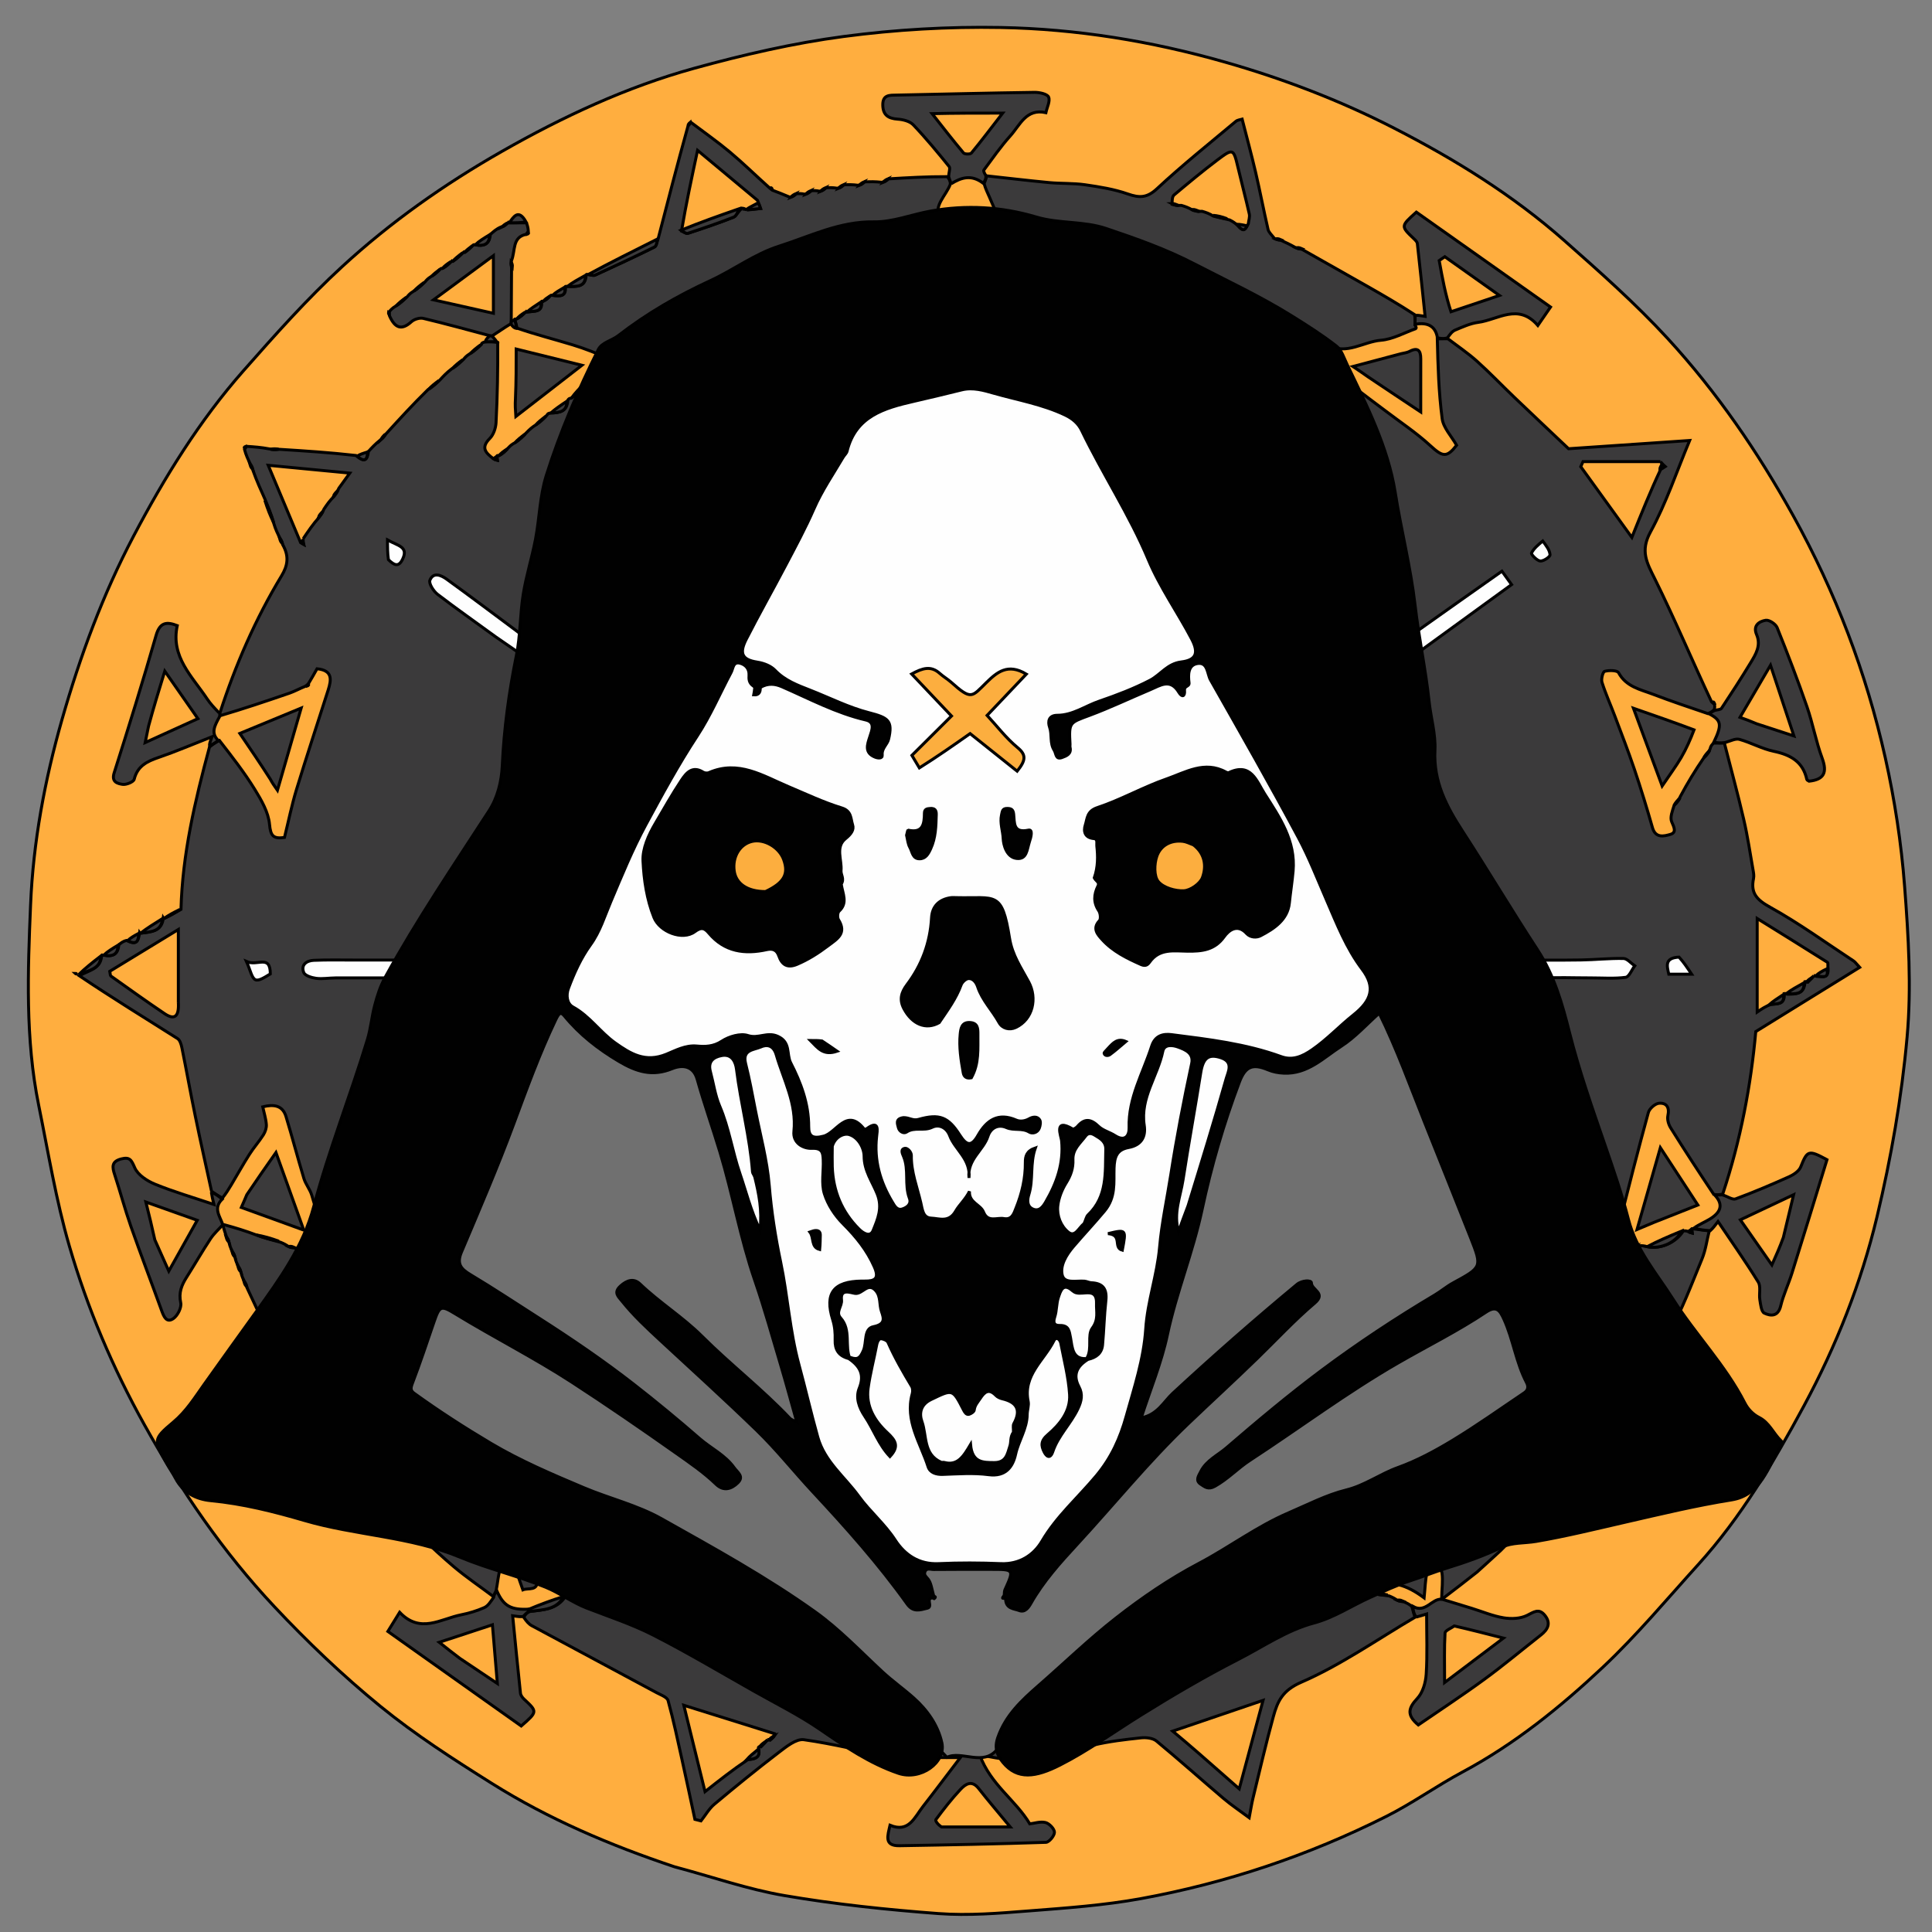 <svg id="vector" xmlns="http://www.w3.org/2000/svg" width="200" height="200" viewBox="0 0 650 650"><rect x="0" y="0" width="650" height="650" fill="#808080" stroke="none"/><g id="g_0"><path fill="#FFAE3F" d="M226.93,628.06C205.2,620.79 184.54,611.99 165.46,600C152.59,591.92 139.71,583.64 127.96,574.06C115.33,563.75 103.42,552.39 92.26,540.49C75.03,522.12 60.88,501.41 48.58,479.35C37.91,460.2 29.42,440.14 23.33,419.22C18.83,403.73 16.23,387.67 13.01,371.82C8.48,349.51 9.35,326.85 10.29,304.39C11.17,283.3 15.05,262.43 20.88,242.01C26.98,220.68 34.61,199.98 44.95,180.34C55.37,160.56 67.07,141.56 81.89,124.75C92.52,112.69 103.26,100.6 115.07,89.74C131.39,74.73 149.5,61.96 168.85,50.94C189.42,39.23 210.77,29.27 233.54,22.98C250.05,18.43 266.88,14.53 283.83,12.28C301.3,9.96 319.11,8.93 336.73,9.25C362.2,9.73 387.3,13.82 411.92,20.83C431.69,26.46 450.78,33.76 469.02,43.11C489.5,53.6 509.06,65.7 526.36,80.99C538.28,91.52 550.26,102.13 561.01,113.81C577.59,131.85 591.39,152 603.31,173.5C617.56,199.21 627.89,226.37 634.28,254.93C637.45,269.12 639.67,283.65 640.78,298.15C642.07,315.01 643.13,332.14 641.62,348.91C639.8,369.23 636.24,389.55 631.49,409.41C626.19,431.54 617.78,452.83 606.94,472.95C596.76,491.84 585.88,510.34 571.37,526.36C560.81,538.01 550.7,550.16 539.28,560.9C524.95,574.37 509.62,586.76 492.09,596.15C483.34,600.83 475.21,606.68 466.35,611.13C440.19,624.28 412.59,633.53 383.8,638.78C371.38,641.04 358.69,641.93 346.08,642.91C336.01,643.7 325.81,644.55 315.78,643.8C298.44,642.51 281.07,640.68 263.94,637.75C251.55,635.64 239.52,631.4 226.93,628.06z" stroke="#000000"/></g><g id="g_1"><path fill="#3B3A3B" d="M39.96,317.89C40.65,317.29 41.34,316.69 42.59,316.4C46.29,318.3 46.6,316.08 46.94,313.91C46.94,313.91 46.98,313.98 47.34,313.96C50.99,313.52 54.43,313.31 54.94,308.91C54.94,308.91 54.98,308.98 55.33,308.96C57.42,307.95 59.15,306.95 60.89,305.95C61.37,287.47 65.54,269.61 70.48,251.33C71.78,250.29 72.62,249.72 73.83,249.14C78.07,254.58 82.19,259.87 85.69,265.54C87.93,269.17 90.31,273.28 90.68,277.35C91.04,281.28 91.97,282.28 95.71,281.76C97.05,276.35 98.14,270.91 99.75,265.63C103.17,254.42 106.86,243.29 110.42,232.12C111.51,228.69 111.96,225.52 106.66,225C105.73,226.66 104.78,228.34 103.69,230.14C103.35,230.44 103.18,230.63 102.66,230.91C100.67,231.73 99.09,232.61 97.4,233.2C89.63,235.88 81.83,238.49 74.03,240.8C74.01,240.27 74,240.05 74,239.84C79.22,223.71 85.94,208.26 94.72,193.74C96.76,190.36 97.38,187.19 95.1,183.24C94.84,182.12 94.51,181.56 94.17,181C93.44,179.58 92.72,178.16 92.12,176.13C91.21,173.01 90.19,170.51 89.17,168C87.78,164.92 86.39,161.85 85.09,158.22C84.84,157.12 84.51,156.56 84.17,156C83.46,154.56 82.76,153.11 82.26,151.2C82.65,150.56 82.82,150.37 82.98,150.17C85.39,150.33 87.79,150.49 90.68,151.04C92.11,151.35 93.05,151.26 94,151.17C102.42,151.7 110.84,152.23 119.78,153.25C122.96,155.97 123.64,154.29 123.96,151.89C125.08,150.66 126.2,149.44 127.89,148.08C128.95,147.27 129.42,146.61 129.89,145.95C134.36,141.05 138.82,136.15 143.97,131.1C145.75,129.93 146.85,128.91 147.96,127.89C149.08,126.66 150.2,125.44 151.98,124.08C153.75,122.93 154.85,121.91 155.96,120.89C156.43,120.31 156.9,119.74 158.01,119.06C159.75,117.93 160.85,116.91 161.96,115.89C162,115.55 162.16,115.3 163.09,115.05C164.86,114.97 165.99,114.97 167.45,115.23C167.51,124.4 167.35,133.31 166.89,142.21C166.79,144.04 166.03,146.27 164.78,147.52C161.68,150.63 163.35,152.37 166.1,154.39C166.58,154.69 166.96,154.77 167.34,154.86C167.29,154.4 167.23,153.94 167.23,153.37C167.27,153.25 167.51,153.18 167.87,153.32C169.14,152.6 170.05,151.74 171.06,150.63C171.74,149.9 172.31,149.43 173.27,148.95C174.75,147.93 175.85,146.91 177.08,145.61C178.1,144.54 178.99,143.75 180.27,142.95C181.75,141.93 182.85,140.91 184.03,139.66C184.3,139.16 184.55,139 185.28,138.96C188.42,138.87 190.83,138.36 191.03,134.66C191.3,134.16 191.55,134 192.26,133.94C194.07,132.24 195.52,130.56 197.03,128.66C197.3,128.16 197.55,128 198.29,127.96C201.08,127.88 202.95,127.27 202.31,124.09C202.15,123.93 202.25,123.49 202.63,123.6C204.03,123.42 205.05,123.13 206.08,122.84C205.78,122.23 205.47,121.62 204.99,120.68C200.77,118.9 196.77,117.26 192.65,116.02C186.48,114.15 180.22,112.55 173.96,110.4C173.68,109.13 173.44,108.3 173.19,107.47C173.19,107.47 173.28,107.24 173.76,107.35C175.14,106.61 176.04,105.76 176.94,104.91C176.94,104.91 176.98,104.98 177.34,104.96C179.84,104.62 182.62,105.11 182.2,101.47C182.2,101.47 182.29,101.24 182.76,101.35C183.89,100.79 184.55,100.13 185.21,99.46C185.21,99.46 185.29,99.24 185.79,99.36C188.57,99.75 190.58,99.66 190.2,96.47C190.2,96.47 190.29,96.24 190.79,96.37C194.15,96.45 197.1,96.56 197.2,92.47C197.2,92.47 197.28,92.24 197.79,92.37C198.94,92.52 199.7,92.79 200.22,92.55C206.91,89.47 213.6,86.38 220.2,83.1C220.91,82.75 221.05,81.22 221.45,80.23C224.65,67.86 227.84,55.48 231.45,42.48C232.07,41.63 232.28,41.41 232.48,41.19C236.88,44.52 241.4,47.68 245.62,51.21C250.04,54.91 254.16,58.97 258.84,63.16C259.44,63.65 259.63,63.82 259.83,63.98C261.64,64.66 263.44,65.35 265.72,66.33C266.8,66.13 267.4,65.65 268,65.17C268.75,65.12 269.51,65.08 270.73,65.33C271.8,65.13 272.4,64.65 273,64.17C273.75,64.12 274.51,64.08 275.73,64.33C276.8,64.13 277.4,63.65 278,63.17C279.07,63.12 280.14,63.08 281.7,63.33C282.8,63.13 283.4,62.65 284,62.17C285.39,62.12 286.78,62.08 288.69,62.33C289.8,62.13 290.4,61.65 291,61.17C292.72,61.12 294.44,61.08 296.67,61.33C297.8,61.13 298.4,60.65 299,60.17C305.39,59.79 311.78,59.41 318.75,59.43C319.55,60.49 319.78,61.16 319.73,61.98C318.22,65.95 314.09,69.06 316.02,73.45C322.53,73.45 328.51,73.45 335.94,73.45C334.83,70.86 333.91,68.63 332.94,66.43C332.29,64.95 331.57,63.5 331.09,61.8C331.53,60.76 331.76,59.96 332,59.17C339,59.93 345.99,60.77 353,61.43C357,61.81 361.07,61.59 365.04,62.16C369.88,62.86 374.82,63.64 379.41,65.25C383.35,66.63 385.89,66.63 389.26,63.49C397.75,55.58 406.84,48.32 415.75,40.86C416.39,40.31 417.45,40.26 417.91,40.11C419.48,46.26 421.07,52.09 422.44,57.97C423.93,64.35 425.15,70.79 426.62,77.17C426.85,78.17 427.81,78.99 428.8,80.26C429.79,80.71 430.42,80.8 431.05,80.89C432.49,81.54 433.94,82.2 435.77,83.24C436.79,83.71 437.42,83.8 438.05,83.89C445.43,88.06 452.81,92.21 460.18,96.4C465.34,99.34 470.48,102.31 475.91,105.84C476.14,107.31 476.09,108.21 476.14,109.43C476.31,109.89 476.43,110.03 476.46,110.18C476.48,110.31 476.42,110.54 476.34,110.57C472.44,111.95 468.6,114.15 464.61,114.47C458.7,114.95 453.17,119.45 446.81,116.21C445.87,115.73 443.91,116.97 442.62,117.75C442.43,117.87 442.99,120.16 443.75,120.8C447.65,124.12 451.71,127.26 455.76,130.4C459.1,133 462.52,135.5 465.9,138.06C471.02,141.96 476.44,145.54 481.16,149.88C485.4,153.78 486.74,154.05 490.06,149.81C488.28,146.68 485.6,143.92 485.2,140.86C484.03,131.97 483.78,122.96 483.56,114C485.01,113.98 486.06,113.97 487.11,113.96C490.39,116.45 493.83,118.76 496.89,121.5C501.21,125.37 505.22,129.59 509.42,133.61C515.61,139.53 521.85,145.4 527.73,150.97C541.26,150.05 554.93,149.12 568.46,148.2C564.08,158.7 560.55,169.33 555.27,179C551.78,185.39 554.06,189.33 556.73,194.71C563.4,208.17 569.22,222.04 575.83,236.11C576.44,236.65 576.63,236.82 576.83,236.98C576.9,237.42 576.96,237.86 576.77,238.71C576,239.46 575.48,239.79 574.56,240.07C568.19,237.9 562.18,235.89 556.26,233.62C551.93,231.97 547.14,231.1 544.55,226.33C544.1,225.5 541.34,225.45 539.88,225.86C539.25,226.04 538.63,228.46 538.97,229.56C540.17,233.37 541.84,237.04 543.25,240.79C545.5,246.76 547.81,252.7 549.85,258.74C552.05,265.25 554.07,271.83 555.95,278.44C557,282.14 559.9,281.31 561.96,280.73C564.14,280.1 563.22,278.33 562.42,276.48C561.78,274.98 562.67,272.82 563.26,270.91C564.24,269.99 564.86,269.12 565.35,267.92C567.78,263.38 570.33,259.17 573.26,254.91C574.24,253.99 574.86,253.12 575.34,251.96C575.53,251.11 575.85,250.56 576.57,250C578.03,250 579.09,250.01 580.15,250.01C582.34,258.57 584.67,267.09 586.66,275.69C587.96,281.27 588.79,286.95 589.78,292.59C589.95,293.56 590.16,294.62 589.96,295.56C588.89,300.59 591.16,302.8 595.62,305.27C605.31,310.64 614.34,317.21 623.63,323.31C624.15,323.65 624.51,324.23 625.66,325.46C613.88,332.74 602.4,339.83 590.71,347.06C589.08,365.1 585.66,383.48 579.59,401.73C578.36,402.02 577.62,402.03 576.59,401.86C571.54,394.29 566.73,386.92 562.08,379.46C561.36,378.31 560.86,376.61 561.14,375.35C561.76,372.55 560.67,370.96 558.14,371.18C556.83,371.3 554.93,372.98 554.57,374.3C551.11,386.91 547.88,399.58 544.68,412.26C544.08,414.65 543.92,417.15 543.54,419.75C546.04,419.94 547.52,420.05 549.1,420.39C549.8,420.13 550.4,419.65 551.37,419.1C552.5,419.08 553.25,419.12 554.14,419.43C558.79,420.4 564.03,417.93 566.33,414.11C567.11,414.09 567.56,414.13 568.1,414.39C568.58,414.69 568.96,414.77 569.34,414.86C569.29,414.4 569.23,413.94 569.18,413.43C569.17,413.37 569.29,413.34 569.66,413.44C571.71,413.72 573.38,413.92 575.05,414.11C574.26,417.27 573.85,420.59 572.62,423.56C569.1,432.06 565.91,440.8 561.36,448.73C554.79,460.17 547.55,471.28 539.8,481.96C533.22,491.04 525.64,499.41 518.26,507.89C514.17,512.57 509.6,516.83 504.79,521.74C501.88,524.43 499.41,526.66 496.95,528.89C493.17,531.86 489.38,534.83 485.3,537.9C484.99,538 485.05,538.05 485.03,537.61C485.1,534.52 485.5,531.83 485.15,529.24C485,528.07 483.36,527.11 482.39,526.05C481.59,527.11 480.34,528.06 480.06,529.24C479.51,531.62 479.48,534.11 479.13,537.58C473.2,533.16 467.84,531.43 461.87,534.04C461.27,534.3 460.81,534.86 460.28,535.28C460.84,535.48 461.4,535.69 462.19,536.13C463.96,536.54 465.5,536.71 467.37,536.94C468.46,537.39 469.23,537.78 470.08,538.39C470.79,538.71 471.42,538.8 472.37,538.94C473.46,539.39 474.23,539.78 475.02,540.51C475.38,541.94 475.71,543.02 476.05,544.11C463.35,551.57 451.14,560.17 437.73,566C431.42,568.75 429.79,572.47 428.41,577.5C425.9,586.63 423.78,595.86 421.53,605.06C421.1,606.82 420.84,608.63 420.28,611.54C417.29,609.31 414.32,607.34 411.62,605.05C404.07,598.65 396.7,592.04 389.07,585.74C387.85,584.74 385.57,584.5 383.87,584.68C378.5,585.25 373.09,585.87 367.85,587.12C364.15,588 360.82,590.72 357.14,591.24C351.25,592.07 345.19,591.91 339.21,591.87C336.47,591.85 333.73,591.09 329.62,590.46C333.28,600.46 341.71,605.61 346.46,613.62C348.01,613.44 350.02,612.74 351.75,613.17C353.02,613.49 354.74,615.29 354.76,616.44C354.77,617.61 352.96,619.8 351.9,619.83C335.47,620.39 319.03,620.7 302.6,620.97C297.33,621.06 298.66,617.56 299.44,614.08C305.78,616.72 307.69,611.41 310.53,607.77C314.56,602.61 318.48,597.37 323.09,591.32C316.78,591.32 311.06,591.32 305.35,591.32C303.78,591.32 302.16,591.56 300.65,591.26C290.58,589.25 280.58,586.73 270.43,585.3C267.88,584.95 264.58,587.62 262.09,589.52C254.7,595.16 247.48,601.03 240.36,607C238.55,608.51 237.33,610.73 235.84,612.62C235.15,612.45 234.47,612.27 233.79,612.1C232.34,605.38 230.93,598.66 229.44,591.96C227.97,585.33 226.58,578.69 224.77,572.15C224.45,570.99 222.32,570.23 220.93,569.49C206.93,561.96 192.9,554.48 178.9,546.94C177.91,546.4 177.13,545.47 176.21,544.13C176.77,543.02 177.39,542.51 178.28,542.15C182.8,541.56 187.39,541.57 190.29,537.02C191.23,536.13 191.88,535.39 192.53,534.65C189.57,533.2 186.65,531.61 183.59,530.4C182.84,530.1 180.7,531.13 180.73,531.4C181.13,535.47 177.78,534.13 175.92,534.88C175.28,533.03 174.58,531.2 174.02,529.32C173.38,527.17 172.87,524.98 172.3,522.8C171.46,522.79 170.62,522.78 169.78,522.77C169.19,524.74 168.48,526.67 168.03,528.67C167.57,530.72 167.37,532.82 166.91,535.17C166.5,536 166.23,536.56 165.96,537.11C161.53,533.79 156.92,530.67 152.7,527.11C137.38,514.16 124.59,498.96 112.33,483.12C100.48,467.81 91.27,451.12 83.09,433.23C82.84,432.12 82.51,431.56 82.17,431C81.78,430.23 81.39,429.47 81.09,428.19C80.84,427.12 80.51,426.56 80.17,426C79.78,425.23 79.39,424.47 79.09,423.19C78.84,422.12 78.51,421.56 78.17,421C77.78,420.23 77.39,419.47 77.09,418.19C76.84,417.12 76.51,416.56 76.17,416C75.78,414.89 75.4,413.78 75.02,412.34C75.01,412 74.96,412.05 75.36,412.03C79.18,413.06 82.59,414.12 86.15,415.46C88.87,416.47 91.46,417.18 94.37,417.94C95.46,418.39 96.23,418.78 97.08,419.39C97.79,419.71 98.42,419.8 99.43,419.93C100.93,420.19 102.35,420.93 103.11,420.5C105.09,419.38 108.42,417.57 108.29,416.34C107.79,411.53 106.28,406.81 104.89,402.12C104.31,400.16 102.85,398.46 102.25,396.5C100.15,389.58 98.33,382.56 96.22,375.64C95.06,371.82 92.08,371.47 88.39,372.38C88.83,374.4 89.46,376.35 89.61,378.33C89.7,379.46 89.24,380.8 88.62,381.79C87.17,384.07 85.35,386.11 83.91,388.38C81.78,391.73 79.85,395.2 77.82,398.61C76.94,400.1 76.02,401.56 74.83,403.08C73.42,402.34 72.29,401.57 71.17,400.79C69.34,392.38 67.44,383.98 65.71,375.55C64.12,367.88 62.75,360.15 61.19,352.47C60.97,351.38 60.54,349.94 59.73,349.42C48.66,342.42 37.51,335.56 26.7,328.29C29.97,326.39 33.93,326 34.2,321.48C34.2,321.48 34.28,321.25 34.78,321.37C38.17,322.01 39.76,320.86 39.96,317.89M258.3,585.23C258.3,585.23 258.52,585.17 259.11,585.46C259.7,584.95 260.3,584.45 260.6,583.28C250.59,580.14 240.58,577.01 230.06,573.72C232.5,583.62 234.75,592.79 237.2,602.78C242.22,598.81 246.53,595.41 251.65,591.98C254.02,591.87 255.96,591.31 255.16,587.93C255.16,587.93 255.26,587.5 256.05,587.69C256.77,586.94 257.49,586.2 258.3,585.23M610.29,328.23C610.29,328.23 610.52,328.18 611.22,328.48C613.03,328.48 615.53,329.49 614.97,325.21C614.93,324.71 615.07,323.92 614.82,323.76C606.91,318.77 598.95,313.84 591.19,309.02C591.19,319.55 591.19,329.7 591.19,340.49C592.81,339.38 593.85,338.67 595.68,337.96C597.82,337.62 600.62,338.12 600.29,334.24C600.29,334.24 600.52,334.18 601.29,334.49C604.15,334.45 607.1,334.56 607.28,330.24C607.28,330.24 607.52,330.18 608.23,330.45C608.89,329.79 609.55,329.12 610.29,328.23M251.25,70.68C252.8,70.51 254.35,70.33 255.89,70.15C255.65,69.44 255.41,68.72 254.84,67.39C248.42,62.03 241.99,56.68 234.69,50.59C232.68,59.96 230.84,68.56 229.28,77.73C230,78.01 230.84,78.69 231.4,78.51C236.57,76.81 241.74,75.06 246.8,73.07C247.76,72.69 248.28,71.16 249.66,70.05C250.11,70.09 250.56,70.13 251.25,70.68M102,181.26C103.63,178.83 105.26,176.39 107.47,173.93C107.95,173.27 108.42,172.61 109,171.28C109.96,169.84 110.92,168.4 112.47,166.93C112.95,166.27 113.42,165.61 114,164.27C115.12,162.72 116.23,161.17 117.68,159.17C108.64,158.3 100.04,157.48 90.24,156.54C94.19,165.95 97.6,174.06 101.15,182.57C101.49,182.76 101.83,182.95 102.17,183.14C102.08,182.74 101.99,182.35 102,181.26M416.25,75.72C417.4,76.89 418.51,78.52 419.98,75.26C420.11,74.16 420.54,73 420.31,71.99C419.11,66.69 417.71,61.44 416.46,56.16C415,49.99 414.85,49.84 409.56,53.83C404.59,57.58 399.79,61.58 395.02,65.58C394.39,66.1 394.33,67.29 394.34,68.75C395.14,68.97 395.95,69.19 397.46,69.1C398.64,69.45 399.82,69.81 401.34,70.75C402.14,70.97 402.95,71.19 404.46,71.1C405.64,71.45 406.82,71.81 408.26,72.73C409.85,73.12 411.45,73.5 413.7,74C414.46,74.39 415.23,74.78 416.25,75.72M558.63,155.31C549.95,155.31 541.26,155.31 532.58,155.31C532.33,155.87 532.08,156.44 531.83,157.01C537.41,164.73 542.99,172.46 549.02,180.81C552.31,172.6 555.24,165.3 558.7,157.95C559.2,157.62 559.7,157.28 560.2,156.95C559.86,156.63 559.51,156.32 558.63,155.31M403.49,590.04C407.69,593.73 411.9,597.41 416.92,601.82C419.79,591.19 422.3,581.85 424.94,572.07C414.74,575.54 405.05,578.84 394.54,582.42C397.66,585.04 400.33,587.27 403.49,590.04M60,337.24C60,329.24 60,321.24 60,312.72C51.85,317.7 44.3,322.3 36.93,326.79C37.13,327.75 37.09,328.23 37.28,328.36C43.31,332.63 49.3,336.95 55.43,341.07C58.75,343.29 60.29,342 60,337.24M316.79,614.66C324.07,614.66 331.36,614.66 339.89,614.66C335.67,609.54 332.37,605.7 329.26,601.72C326.92,598.73 324.78,600.27 323.09,602.08C320.13,605.25 317.45,608.71 314.86,612.19C314.57,612.58 315.59,613.94 316.79,614.66z" stroke="#000000"/><path fill="#3B3A3B" d="M178,542C177.39,542.51 176.77,543.02 176.06,543.82C175.16,544 174.36,543.88 172.48,543.6C173.36,552.46 174.18,561.05 175.1,569.63C175.17,570.35 175.75,571.14 176.32,571.67C180.85,575.89 180.87,575.88 175.36,580.69C160.75,570.33 145.9,559.79 130.49,548.87C131.92,546.55 133.05,544.72 134.46,542.44C141.4,549.78 148.3,544.64 155.11,543.29C157.78,542.76 160.45,541.96 162.93,540.86C164.23,540.28 165.12,538.79 166.08,537.41C166.23,536.56 166.5,536 167.22,535.36C169.42,540.31 171.9,541.73 178,541.38C178,541.58 178,542 178,542M154.7,557.93C158.59,560.54 162.47,563.14 167.33,566.4C166.71,559.04 166.21,553.11 165.67,546.65C159.73,548.61 154.32,550.38 147.78,552.53C150.58,554.76 152.33,556.15 154.7,557.93z" stroke="#000000"/><path fill="#3B3A3B" d="M576.88,402.04C577.62,402.03 578.36,402.02 579.46,402C581.21,402.5 582.86,403.75 583.91,403.36C590.02,401.1 596.04,398.54 601.99,395.87C603.49,395.19 605.28,393.98 605.84,392.57C608.06,387.04 608.41,386.78 614.67,390.17C610.8,402.73 606.9,415.5 602.91,428.25C601.75,431.98 600.01,435.56 599.1,439.35C598.23,443 595.75,442.82 593.57,441.78C592.57,441.3 592.33,438.84 592.07,437.23C591.76,435.27 592.48,432.83 591.55,431.34C587.28,424.43 582.59,417.78 578.01,410.97C576.99,412.32 576.36,413.16 575.39,414.05C573.38,413.92 571.71,413.72 569.9,413.18C571.64,411.92 573.59,411.17 575.34,410.09C578.69,408.03 580.11,405.43 576.88,402.04M599.99,416.32C601.02,412.01 602.06,407.69 603.44,401.95C596.62,405.16 591.2,407.72 585.52,410.4C589.26,415.76 592.49,420.38 596.13,425.58C597.58,422.34 598.74,419.74 599.99,416.32z" stroke="#000000"/><path fill="#3B3A3B" d="M580.46,249.8C579.09,250.01 578.03,250 576.62,249.66C579.4,243.81 579.19,242.32 574.96,240.12C575.48,239.79 576,239.46 576.82,239.04C577.82,238.75 578.87,238.77 579.18,238.31C582.52,233.26 585.81,228.19 588.95,223.02C590.7,220.14 592.56,217.17 590.99,213.51C589.67,210.45 591.85,209.05 594.06,208.68C595.22,208.49 597.42,209.95 597.9,211.16C601.44,219.95 604.83,228.8 607.93,237.75C609.9,243.44 610.96,249.45 613.05,255.09C614.81,259.87 613.72,262.27 608.66,262.82C608.41,262.65 607.95,262.5 607.89,262.27C606.6,256.26 602.41,253.95 596.78,252.77C592.82,251.94 589.14,249.86 585.21,248.75C583.92,248.38 582.26,249.28 580.46,249.8M591.01,243.51C594.75,244.73 598.5,245.95 603.54,247.6C600.76,239.18 598.45,232.21 595.67,223.81C591.77,230.46 588.75,235.61 585.4,241.34C587.39,242.06 588.86,242.58 591.01,243.51z" stroke="#000000"/><path fill="#3B3A3B" d="M320,61.83C319.78,61.16 319.55,60.49 319.18,59.49C319.16,58.1 319.8,56.62 319.33,56.04C315.45,51.24 311.51,46.46 307.26,42C306.1,40.78 303.85,40.21 302.05,40.09C298.86,39.87 297.06,38.72 297,35.35C296.94,31.78 299.4,32.04 301.8,31.99C317.22,31.68 332.64,31.28 348.06,31.07C349.71,31.05 352.33,31.61 352.79,32.65C353.38,34.01 352.26,36.12 351.88,37.9C345.26,36.41 343.17,42.08 339.94,45.68C336.7,49.28 333.91,53.3 331.02,57.2C330.78,57.53 331.25,58.39 331.69,59.08C331.76,59.96 331.53,60.76 330.75,61.62C326.77,58.61 323.38,59.72 320,61.83M313.59,38.23C317.08,42.66 320.53,47.13 324.16,51.45C324.55,51.92 326.44,51.94 326.81,51.49C330.15,47.45 333.31,43.26 337.34,38.05C328.57,38.05 321.48,38.05 313.59,38.23z" stroke="#000000"/><path fill="#3B3A3B" d="M476.44,544.05C475.71,543.02 475.38,541.94 475.39,540.46C479.6,542.89 481.73,537.72 485.05,538.05C485.05,538.05 484.99,538 484.96,537.98C488.34,539 491.74,540.05 495.15,541.1C498.72,542.21 502.23,543.69 505.89,544.3C508.43,544.72 511.49,544.6 513.72,543.5C516.01,542.38 517.7,540.98 519.7,543.4C521.9,546.07 520.8,548.22 518.39,550.1C512.07,555.06 505.9,560.23 499.42,564.97C492.13,570.31 484.55,575.27 477.17,580.34C473.1,576.94 473.88,574.58 476.86,571.39C478.7,569.43 479.65,566.07 479.83,563.26C480.25,556.68 479.97,550.05 479.97,543.01C478.6,543.44 477.71,543.71 476.44,544.05M489.29,547.03C488.2,547.82 486.22,548.56 486.17,549.41C485.87,554.47 486.02,559.55 486.02,566.07C493.01,560.79 498.97,556.29 505.82,551.12C499.79,549.58 494.97,548.34 489.29,547.03z" stroke="#000000"/><path fill="#3B3A3B" d="M71.11,401.11C72.29,401.57 73.42,402.34 74.76,403.44C71.6,406.52 74.07,409.29 74.96,412.05C74.96,412.05 75.01,412 75.04,411.97C73.62,413.56 71.96,415.03 70.79,416.82C68.01,421.04 65.5,425.43 62.79,429.7C61.11,432.36 60.05,434.88 60.8,438.3C61.15,439.88 59.76,442.64 58.31,443.63C56.04,445.19 55.11,442.96 54.39,440.97C50.96,431.46 47.34,422.03 44,412.49C42.01,406.79 40.45,400.94 38.58,395.2C37.75,392.68 37.44,390.78 40.78,389.91C43.74,389.15 44.21,390.33 45.35,392.91C46.41,395.31 49.5,397.32 52.14,398.4C58.43,400.97 65,402.88 71.98,405.23C71.56,403.54 71.31,402.49 71.11,401.11M52.09,417.13C53.51,420.3 54.92,423.47 56.79,427.65C60.27,421.44 63.24,416.12 66.36,410.55C60.47,408.46 55.22,406.58 49.07,404.4C50.25,409.16 51.13,412.74 52.09,417.13z" stroke="#000000"/><path fill="#3B3A3B" d="M486.99,113.66C486.06,113.97 485.01,113.98 483.61,113.66C482.99,109.81 480.42,108.3 476.05,109.11C476.09,108.21 476.14,107.31 476.11,106.14C476.83,106 477.63,106.13 479.46,106.43C478.58,98.07 477.76,90.01 476.85,81.95C476.79,81.39 476.21,80.82 475.75,80.38C471.23,76.09 471.22,76.1 476.51,71.37C491.3,81.83 506.32,92.45 521.66,103.3C520.01,105.69 518.84,107.39 517.39,109.5C510.79,101.83 503.95,107.61 497.3,108.46C494.65,108.81 492.08,110 489.57,111.05C488.53,111.49 487.76,112.57 486.99,113.66M488.17,104.89C493.3,103.16 498.43,101.43 504.47,99.4C497.83,94.69 491.96,90.53 486.09,86.37C485.46,86.8 484.83,87.23 484.2,87.66C485.24,93.41 486.28,99.16 488.17,104.89z" stroke="#000000"/><path fill="#3B3A3B" d="M73.66,239.78C74,240.05 74.01,240.27 73.87,241.12C72.22,244.17 70.81,246.59 73.46,249.15C72.62,249.72 71.78,250.29 70.55,250.93C70.39,250.4 70.61,249.8 71.34,247.86C64.77,250.43 59.13,252.86 53.34,254.84C49.45,256.17 46.26,257.71 45.15,262.18C44.93,263.08 42.46,264.09 41.22,263.89C39.59,263.62 37.41,263.16 38.41,260.01C43.29,244.66 48.06,229.27 52.51,213.78C53.8,209.26 56.13,209.13 59.64,210.48C57.36,221 64.69,227.59 69.68,235.12C70.76,236.74 72.11,238.19 73.66,239.78M49.98,244.3C49.68,245.75 49.38,247.21 48.84,249.84C55.37,246.87 60.76,244.43 66.58,241.78C62.83,236.4 59.54,231.68 55.44,225.79C53.38,232.48 51.69,237.98 49.98,244.3z" stroke="#000000"/><path fill="#3B3A3B" d="M177.11,74.96C177.4,75.75 177.68,76.55 177.75,77.81C177.35,78.44 177.18,78.63 177.02,78.83C172.25,79.84 173.48,84.19 172.07,87.77C171.9,88.9 172.01,89.47 172.11,90.05C172.08,95.69 172.04,101.33 172,107.73C171.99,108.7 171.97,108.91 171.61,109.08C169.45,110.37 167.64,111.69 165.6,112.99C165.36,112.98 164.88,112.96 164.88,112.96C157.41,110.98 149.95,108.91 142.43,107.12C141.22,106.83 139.35,107.39 138.41,108.25C135.14,111.21 132.88,110.46 131,106.17C130.96,105.3 130.96,105.09 130.96,104.89C131.43,104.31 131.9,103.74 133.01,103.06C134.75,101.93 135.85,100.91 136.96,99.89C137.43,99.31 137.9,98.74 139.01,98.06C140.75,96.93 141.85,95.91 142.96,94.89C143.43,94.31 143.9,93.74 145,93.06C146.5,92.12 147.36,91.29 148.21,90.46C148.21,90.46 148.29,90.24 148.76,90.35C150.14,89.61 151.04,88.76 151.94,87.91C151.94,87.91 151.98,87.98 152.32,87.96C153.76,86.93 154.85,85.92 155.94,84.91C155.94,84.91 155.98,84.98 156.32,84.96C157.51,84.11 158.36,83.29 159.21,82.46C159.21,82.46 159.29,82.24 159.79,82.36C163.17,83.01 164.76,81.86 164.96,78.89C165.98,77.96 167,77.02 168.56,76.36C169.71,76.06 170.32,75.48 170.94,74.91C170.94,74.91 170.98,74.98 171.39,74.97C173.57,74.96 175.34,74.96 177.11,74.96M166,97.44C166,94.05 166,90.66 166,86.02C158.96,91.21 153,95.6 145.85,100.88C153.4,102.57 159.43,103.92 166,105.4C166,102.35 166,100.37 166,97.44z" stroke="#000000"/><path fill="#3B3A3B" d="M221.15,80.44C221.05,81.22 220.91,82.75 220.2,83.1C213.6,86.38 206.91,89.47 200.22,92.55C199.7,92.79 198.94,92.52 197.91,92.34C205.3,88.34 213.08,84.49 221.15,80.44z" stroke="#000000"/><path fill="#3B3A3B" d="M33.9,321.66C33.93,326 29.97,326.39 26.49,327.89C28.52,325.86 31.06,323.85 33.9,321.66z" stroke="#000000"/><path fill="#3B3A3B" d="M54.63,309.06C54.43,313.31 50.99,313.52 47.3,313.94C49.38,312.36 51.84,310.79 54.63,309.06z" stroke="#000000"/><path fill="#3B3A3B" d="M196.93,92.65C197.1,96.56 194.15,96.45 190.91,96.34C192.57,95.06 194.61,93.94 196.93,92.65z" stroke="#000000"/><path fill="#3B3A3B" d="M60.54,305.97C59.15,306.95 57.42,307.95 55.29,308.94C56.66,307.96 58.42,306.98 60.54,305.97z" stroke="#000000"/><path fill="#3B3A3B" d="M89.12,168.37C90.19,170.51 91.21,173.01 92.06,175.78C90.95,173.61 90.01,171.18 89.12,168.37z" stroke="#000000"/><path fill="#3B3A3B" d="M176.97,74.65C175.34,74.96 173.57,74.96 171.35,74.95C172.71,73.1 174.39,70.02 176.97,74.65z" stroke="#000000"/><path fill="#3B3A3B" d="M181.94,101.64C182.62,105.11 179.84,104.62 177.3,104.94C178.49,103.9 180.08,102.86 181.94,101.64z" stroke="#000000"/><path fill="#3B3A3B" d="M164.65,79.03C164.76,81.86 163.17,83.01 159.9,82.34C161.13,81.18 162.74,80.18 164.65,79.03z" stroke="#000000"/><path fill="#3B3A3B" d="M39.65,318.03C39.76,320.86 38.17,322.01 34.9,321.34C36.13,320.18 37.74,319.18 39.65,318.03z" stroke="#000000"/><path fill="#3B3A3B" d="M189.94,96.64C190.58,99.66 188.57,99.75 185.9,99.34C186.91,98.39 188.3,97.6 189.94,96.64z" stroke="#000000"/><path fill="#3B3A3B" d="M46.66,314.03C46.6,316.08 46.29,318.3 42.95,316.44C43.96,315.5 45.17,314.82 46.66,314.03z" stroke="#000000"/><path fill="#3B3A3B" d="M123.64,152.04C123.64,154.29 122.96,155.97 120.15,153.45C121.11,152.84 122.21,152.52 123.64,152.04z" stroke="#000000"/><path fill="#3B3A3B" d="M136.66,100.03C135.85,100.91 134.75,101.93 133.27,102.95C134.04,102.03 135.2,101.1 136.66,100.03z" stroke="#000000"/><path fill="#3B3A3B" d="M155.64,85.04C154.85,85.92 153.76,86.93 152.29,87.94C153.05,87.02 154.2,86.1 155.64,85.04z" stroke="#000000"/><path fill="#3B3A3B" d="M142.66,95.03C141.85,95.91 140.75,96.93 139.27,97.95C140.04,97.03 141.2,96.1 142.66,95.03z" stroke="#000000"/><path fill="#3B3A3B" d="M155.66,121.03C154.85,121.91 153.75,122.93 152.27,123.95C153.04,123.03 154.2,122.1 155.66,121.03z" stroke="#000000"/><path fill="#3B3A3B" d="M161.66,116.03C160.85,116.91 159.75,117.93 158.27,118.95C159.04,118.03 160.2,117.1 161.66,116.03z" stroke="#000000"/><path fill="#3B3A3B" d="M147.66,128.03C146.85,128.91 145.75,129.93 144.27,130.95C145.04,130.03 146.2,129.1 147.66,128.03z" stroke="#000000"/><path fill="#3B3A3B" d="M151.66,88.03C151.04,88.76 150.14,89.61 148.87,90.32C149.47,89.51 150.42,88.83 151.66,88.03z" stroke="#000000"/><path fill="#3B3A3B" d="M93.72,151.1C93.05,151.26 92.11,151.35 91.06,151.16C91.79,150.93 92.61,150.98 93.72,151.1z" stroke="#000000"/><path fill="#3B3A3B" d="M158.96,82.63C158.36,83.29 157.51,84.11 156.28,84.94C156.84,84.23 157.78,83.51 158.96,82.63z" stroke="#000000"/><path fill="#3B3A3B" d="M176.66,105.03C176.04,105.76 175.14,106.61 173.87,107.32C174.47,106.51 175.42,105.83 176.66,105.03z" stroke="#000000"/><path fill="#3B3A3B" d="M147.96,90.63C147.36,91.29 146.5,92.12 145.26,92.95C145.83,92.24 146.77,91.52 147.96,90.63z" stroke="#000000"/><path fill="#3B3A3B" d="M184.98,99.61C184.55,100.13 183.89,100.79 182.87,101.32C183.26,100.71 184.01,100.24 184.98,99.61z" stroke="#000000"/><path fill="#3B3A3B" d="M171.96,109.11C171.97,108.91 171.99,108.7 172.02,108.19C172.34,107.97 172.61,107.91 173.02,107.59C173.44,108.3 173.68,109.13 173.63,110.45C172.88,110.33 172.42,109.72 171.96,109.11z" stroke="#000000"/><path fill="#3B3A3B" d="M164.61,113.07C164.88,112.96 165.36,112.98 165.72,113.26C166.43,114.01 166.78,114.49 167.12,114.96C165.99,114.97 164.86,114.97 163.31,114.97C163.37,114.37 163.86,113.78 164.61,113.07z" stroke="#000000"/><path fill="#3B3A3B" d="M283.71,62.18C283.4,62.65 282.8,63.13 282.1,63.39C282.48,62.84 282.95,62.52 283.71,62.18z" stroke="#000000"/><path fill="#3B3A3B" d="M272.71,64.18C272.4,64.65 271.8,65.13 271.1,65.39C271.48,64.84 271.95,64.52 272.71,64.18z" stroke="#000000"/><path fill="#3B3A3B" d="M277.71,63.18C277.4,63.65 276.8,64.13 276.1,64.39C276.48,63.84 276.95,63.52 277.71,63.18z" stroke="#000000"/><path fill="#3B3A3B" d="M267.71,65.18C267.4,65.65 266.8,66.13 266.1,66.39C266.48,65.84 266.95,65.52 267.71,65.18z" stroke="#000000"/><path fill="#3B3A3B" d="M170.7,75C170.32,75.48 169.71,76.06 168.92,76.4C169.32,75.81 169.89,75.45 170.7,75z" stroke="#000000"/><path fill="#3B3A3B" d="M298.71,60.18C298.4,60.65 297.8,61.13 297.1,61.39C297.48,60.84 297.95,60.52 298.71,60.18z" stroke="#000000"/><path fill="#3B3A3B" d="M129.62,146.07C129.42,146.61 128.95,147.27 128.18,147.95C128.37,147.37 128.86,146.77 129.62,146.07z" stroke="#000000"/><path fill="#3B3A3B" d="M290.71,61.18C290.4,61.65 289.8,62.13 289.1,62.39C289.48,61.84 289.95,61.52 290.71,61.18z" stroke="#000000"/><path fill="#3B3A3B" d="M76.11,416.3C76.51,416.56 76.84,417.12 77.04,417.86C76.61,417.57 76.33,417.08 76.11,416.3z" stroke="#000000"/><path fill="#3B3A3B" d="M84.11,156.3C84.51,156.56 84.84,157.12 85.04,157.86C84.61,157.57 84.33,157.08 84.11,156.3z" stroke="#000000"/><path fill="#3B3A3B" d="M437.9,83.62C437.42,83.8 436.79,83.71 436.08,83.39C436.59,83.23 437.17,83.29 437.9,83.62z" stroke="#000000"/><path fill="#3B3A3B" d="M430.9,80.62C430.42,80.8 429.79,80.71 429.08,80.39C429.59,80.23 430.17,80.29 430.9,80.62z" stroke="#000000"/><path fill="#3B3A3B" d="M94.11,181.3C94.51,181.56 94.84,182.12 95.04,182.86C94.61,182.57 94.33,182.08 94.11,181.3z" stroke="#000000"/><path fill="#3B3A3B" d="M172.37,89.92C172.01,89.47 171.9,88.9 171.95,88.14C172.28,88.56 172.45,89.17 172.37,89.92z" stroke="#000000"/><path fill="#3B3A3B" d="M82.11,431.3C82.51,431.56 82.84,432.12 83.04,432.86C82.61,432.57 82.33,432.08 82.11,431.3z" stroke="#000000"/><path fill="#3B3A3B" d="M80.11,426.3C80.51,426.56 80.84,427.12 81.04,427.86C80.61,427.57 80.33,427.08 80.11,426.3z" stroke="#000000"/><path fill="#3B3A3B" d="M78.11,421.3C78.51,421.56 78.84,422.12 79.04,422.86C78.61,422.57 78.33,422.08 78.11,421.3z" stroke="#000000"/><path fill="#3B3A3B" d="M576.84,236.74C576.63,236.82 576.44,236.65 576.15,236.31C576.4,236.04 576.67,236.15 576.84,236.74z" stroke="#000000"/><path fill="#3B3A3B" d="M130.73,104.99C130.96,105.09 130.96,105.3 130.96,105.81C130.81,105.77 130.65,105.43 130.73,104.99z" stroke="#000000"/><path fill="#3B3A3B" d="M177.26,78.84C177.18,78.63 177.35,78.44 177.69,78.15C177.96,78.4 177.85,78.67 177.26,78.84z" stroke="#000000"/><path fill="#3B3A3B" d="M82.74,150.16C82.82,150.37 82.65,150.56 82.31,150.85C82.04,150.6 82.15,150.33 82.74,150.16z" stroke="#000000"/><path fill="#3B3A3B" d="M231.52,42.17C231.46,42.01 231.73,41.54 232.24,41.13C232.28,41.41 232.07,41.63 231.52,42.17z" stroke="#000000"/><path fill="#3B3A3B" d="M259.84,63.74C259.63,63.82 259.44,63.65 259.15,63.31C259.4,63.04 259.67,63.15 259.84,63.74z" stroke="#000000"/><path fill="#3B3A3B" d="M25.74,327.65C25.48,327.7 25.38,327.59 25.28,327.49C25.49,327.49 25.7,327.5 25.74,327.65z" stroke="#000000"/><path fill="#3B3A3B" d="M229.14,77.45C235.43,74.88 241.85,72.59 248.64,70.24C248.28,71.16 247.76,72.69 246.8,73.07C241.74,75.06 236.57,76.81 231.4,78.51C230.84,78.69 230,78.01 229.14,77.45z" stroke="#000000"/><path fill="#3B3A3B" d="M554.14,419.43C557.76,417.54 561.53,415.92 565.64,414.23C564.03,417.93 558.79,420.4 554.14,419.43z" stroke="#000000"/><path fill="#3B3A3B" d="M178,541.38C181.75,539.8 185.49,538.43 189.62,537.12C187.39,541.57 182.8,541.56 178.28,542.15C178,542 178,541.58 178,541.38z" stroke="#000000"/><path fill="#3B3A3B" d="M600.91,334.33C602.57,333.06 604.61,331.94 606.93,330.65C607.1,334.56 604.15,334.45 600.91,334.33z" stroke="#000000"/><path fill="#3B3A3B" d="M86.15,415.46C88.55,415.87 91.09,416.58 93.84,417.59C91.46,417.18 88.87,416.47 86.15,415.46z" stroke="#000000"/><path fill="#3B3A3B" d="M251.13,70.43C252.27,69.64 253.53,69.12 254.98,68.3C255.41,68.72 255.65,69.44 255.89,70.15C254.35,70.33 252.8,70.51 251.13,70.43z" stroke="#000000"/><path fill="#3B3A3B" d="M185.28,138.96C186.7,137.7 188.52,136.44 190.65,135.03C190.83,138.36 188.42,138.87 185.28,138.96z" stroke="#000000"/><path fill="#3B3A3B" d="M192.26,133.94C193.37,132.36 194.86,130.77 196.65,129.03C195.52,130.56 194.07,132.24 192.26,133.94z" stroke="#000000"/><path fill="#3B3A3B" d="M595.28,337.96C596.48,336.91 598.08,335.86 599.94,334.64C600.62,338.12 597.82,337.62 595.28,337.96z" stroke="#000000"/><path fill="#3B3A3B" d="M610.87,328.33C611.76,327.45 613,326.73 614.57,325.98C615.53,329.49 613.03,328.48 610.87,328.33z" stroke="#000000"/><path fill="#3B3A3B" d="M462.19,536.13C463.53,536.03 465.11,536.17 466.87,536.6C465.5,536.71 463.96,536.54 462.19,536.13z" stroke="#000000"/><path fill="#3B3A3B" d="M198.29,127.96C199.23,126.85 200.58,125.75 202.19,124.45C202.95,127.27 201.08,127.88 198.29,127.96z" stroke="#000000"/><path fill="#3B3A3B" d="M251.24,591.99C252.2,590.89 253.56,589.77 255.19,588.45C255.96,591.31 254.02,591.87 251.24,591.99z" stroke="#000000"/><path fill="#3B3A3B" d="M202.63,123.6C203.11,122.86 203.97,122.22 205,121.29C205.47,121.62 205.78,122.23 206.08,122.84C205.05,123.13 204.03,123.42 202.63,123.6z" stroke="#000000"/><path fill="#3B3A3B" d="M408.13,72.45C409.55,72.54 411.11,72.92 412.85,73.59C411.45,73.5 409.85,73.12 408.13,72.45z" stroke="#000000"/><path fill="#3B3A3B" d="M416.13,75.44C417.07,75.43 418.14,75.7 419.55,75.96C418.51,78.52 417.4,76.89 416.13,75.44z" stroke="#000000"/><path fill="#3B3A3B" d="M180.27,142.95C181.04,142.03 182.2,141.1 183.66,140.03C182.85,140.91 181.75,141.93 180.27,142.95z" stroke="#000000"/><path fill="#3B3A3B" d="M173.27,148.95C174.04,148.03 175.2,147.1 176.66,146.03C175.85,146.91 174.75,147.93 173.27,148.95z" stroke="#000000"/><path fill="#3B3A3B" d="M167.87,153.32C168.47,152.5 169.43,151.82 170.68,151.01C170.05,151.74 169.14,152.6 167.87,153.32z" stroke="#000000"/><path fill="#3B3A3B" d="M258.82,585.31C259.13,584.78 259.73,584.39 260.61,583.98C260.3,584.45 259.7,584.95 258.82,585.31z" stroke="#000000"/><path fill="#3B3A3B" d="M255.65,587.59C256.07,586.93 256.88,586.37 257.96,585.63C257.49,586.2 256.77,586.94 255.65,587.59z" stroke="#000000"/><path fill="#3B3A3B" d="M607.87,330.31C608.27,329.71 609.01,329.24 609.99,328.61C609.55,329.12 608.89,329.79 607.87,330.31z" stroke="#000000"/><path fill="#3B3A3B" d="M549.1,420.39C549.48,419.84 549.95,419.52 550.71,419.18C550.4,419.65 549.8,420.13 549.1,420.39z" stroke="#000000"/><path fill="#3B3A3B" d="M558.44,157.98C558.42,157.51 558.67,157.02 559.05,156.27C559.51,156.32 559.86,156.63 560.2,156.95C559.7,157.28 559.2,157.62 558.44,157.98z" stroke="#000000"/><path fill="#3B3A3B" d="M112.18,166.95C112.37,166.37 112.86,165.77 113.62,165.07C113.42,165.61 112.95,166.27 112.18,166.95z" stroke="#000000"/><path fill="#3B3A3B" d="M107.18,173.95C107.37,173.37 107.86,172.77 108.62,172.07C108.42,172.61 107.95,173.27 107.18,173.95z" stroke="#000000"/><path fill="#3B3A3B" d="M573.26,254.91C573.58,254.17 574.27,253.39 575.22,252.43C574.86,253.12 574.24,253.99 573.26,254.91z" stroke="#000000"/><path fill="#3B3A3B" d="M563.26,270.91C563.58,270.18 564.27,269.39 565.22,268.43C564.86,269.12 564.24,269.99 563.26,270.91z" stroke="#000000"/><path fill="#3B3A3B" d="M166.1,154.39C166.29,154.06 166.56,153.92 167,153.62C167.23,153.94 167.29,154.4 167.34,154.86C166.96,154.77 166.58,154.69 166.1,154.39z" stroke="#000000"/><path fill="#3B3A3B" d="M394.17,68.46C394.78,68.42 395.55,68.67 396.54,69.17C395.95,69.19 395.14,68.97 394.17,68.46z" stroke="#000000"/><path fill="#3B3A3B" d="M401.17,70.46C401.78,70.42 402.55,70.67 403.54,71.17C402.95,71.19 402.14,70.97 401.17,70.46z" stroke="#000000"/><path fill="#3B3A3B" d="M470.08,538.39C470.59,538.23 471.17,538.29 471.9,538.62C471.42,538.8 470.79,538.71 470.08,538.39z" stroke="#000000"/><path fill="#3B3A3B" d="M101.07,182.37C101,182.17 101.44,182.03 101.67,181.99C101.99,182.35 102.08,182.74 102.17,183.14C101.83,182.95 101.49,182.76 101.07,182.37z" stroke="#000000"/><path fill="#3B3A3B" d="M568.1,414.39C568.29,414.06 568.56,413.92 569,413.62C569.23,413.94 569.29,414.4 569.34,414.86C568.96,414.77 568.58,414.69 568.1,414.39z" stroke="#000000"/><path fill="#3B3A3B" d="M97.08,419.39C97.59,419.23 98.17,419.29 98.9,419.62C98.42,419.8 97.79,419.71 97.08,419.39z" stroke="#000000"/><path fill="#3B3A3B" d="M103.69,230.14C103.97,230.39 103.86,230.67 103.26,230.84C103.18,230.63 103.35,230.44 103.69,230.14z" stroke="#000000"/><path fill="#3B3A3B" d="M569.94,245.56C568.69,248.84 567.32,251.94 565.62,254.85C563.9,257.79 561.84,260.53 559.21,264.43C556,255.73 553.03,247.71 549.55,238.28C557.05,240.89 563.37,243.09 569.94,245.56z" stroke="#000000"/><path fill="#3B3A3B" d="M90.96,262.17C87.61,256.94 84.31,252.08 80.69,246.75C87.4,243.98 93.81,241.33 101.33,238.22C98.5,248.03 96.06,256.47 93.34,265.88C92.18,264.22 91.59,263.38 90.96,262.17z" stroke="#000000"/><path fill="#3B3A3B" d="M460.27,126.79C458.81,125.74 457.61,124.94 455.18,123.3C461.37,121.66 466.38,120.33 471.38,119C472.31,118.76 473.32,118.69 474.15,118.26C477.07,116.71 478.01,117.94 478,120.79C477.98,126.51 477.99,132.24 477.99,138.6C472.39,134.88 466.46,130.96 460.27,126.79z" stroke="#000000"/><path fill="#3B3A3B" d="M83.04,401.95C86.19,397.25 89.24,392.89 92.84,387.75C95.98,396.5 98.94,404.75 102.2,413.85C94.96,411.22 88.35,408.82 81.19,406.23C81.84,404.76 82.39,403.53 83.04,401.95z" stroke="#000000"/><path fill="#3B3A3B" d="M556.42,411.27C554.64,412.04 553.21,412.63 550.76,413.65C553.48,404.09 555.89,395.65 558.61,386.12C563.03,392.89 566.95,398.88 571.22,405.41C566.29,407.35 561.53,409.22 556.42,411.27z" stroke="#000000"/><path fill="#3B3A3B" d="M173.42,134.12C173.67,128.41 173.67,123.06 173.67,117.43C181.49,119.36 188.04,120.98 195.78,122.89C188.29,128.7 181.28,134.13 173.55,140.12C173.39,137.85 173.28,136.16 173.42,134.12z" stroke="#000000"/></g><g id="g_2"><path fill="#707070" d="M131.33,459.26C138.35,442.31 145.15,425.68 151.99,409.06C159.65,390.46 167.34,371.87 175.05,353.3C177.51,347.38 180.08,341.5 182.99,334.69C186,336.85 188.54,338.74 191.15,340.53C198.63,345.66 206.29,350.54 213.57,355.94C217.12,358.58 220.38,357.16 223.78,356.56C227.15,355.98 230.47,355.11 234.27,354.27C237.24,364.34 240.15,374.06 242.98,383.82C248.47,402.8 253.91,421.79 259.39,440.78C263.59,455.33 267.49,469.99 272.22,484.36C273.8,489.16 277.11,493.6 280.4,497.56C288,506.73 295.97,515.6 304.04,524.36C305.39,525.83 307.98,526.83 310.03,526.88C320.03,527.14 330.03,527.14 340.02,526.88C342.07,526.83 344.57,525.77 346.01,524.33C355.87,514.44 365.53,504.35 375.16,494.24C376.1,493.25 376.62,491.74 377.02,490.38C385.02,463.22 392.99,436.05 400.93,408.87C405.68,392.59 410.39,376.29 415.11,360C416.11,356.57 417.21,353.41 421.89,355.82C422.71,356.24 424.03,355.71 424.83,356.15C434.95,361.77 441.51,355.75 448.22,349.37C453.73,344.14 459.63,339.34 465.71,334.05C469.85,343.15 473.92,351.9 477.84,360.73C483.79,374.15 489.59,387.64 495.55,401.05C505.39,423.23 515.25,445.4 525.24,467.5C526.54,470.37 525.72,471.62 523.24,472.96C499.99,485.52 476.77,498.13 453.57,510.79C433.86,521.54 414.07,532.17 394.57,543.3C388.51,546.75 383.06,551.39 377.68,555.92C367.18,564.75 357.06,574.04 346.5,582.79C343.61,585.19 339.7,586.35 335.6,588.41C330.96,594.49 323.53,588.84 318.58,591.23C316.6,589.19 315.3,587.76 313.91,586.45C309.85,582.65 305.85,578.77 301.63,575.14C285.26,561.04 266.08,551.27 247.66,540.33C231.07,530.48 214.34,520.86 197.66,511.14C180.27,501.02 162.86,490.92 145.48,480.78C139.37,477.21 133.31,473.56 126.87,469.73C128.36,466.17 129.74,462.88 131.33,459.26z" stroke="#000000"/></g><g id="g_3"><path fill="#FEFEFE" d="M166.8,214.28C160.07,209.35 153.52,204.8 147.2,199.94C145.84,198.89 144.19,196.29 144.64,195.2C145.8,192.35 148.45,193.54 150.24,194.83C158.11,200.52 165.86,206.37 173.65,212.16C175.44,213.49 177.13,215.02 179.07,216.09C182.32,217.9 182.97,220.36 181.36,224.25C176.52,220.96 171.79,217.75 166.8,214.28z" stroke="#000000"/><path fill="#FEFEFE" d="M474.74,213.77C485.1,206.41 495.18,199.31 505.31,192.17C506.19,193.4 507.12,194.68 508.56,196.68C496.81,205.22 485.21,213.65 473.53,222.14C470.82,218.61 471.92,216.21 474.74,213.77z" stroke="#000000"/><path fill="#FEFEFE" d="M120,323C127.46,323 134.41,323 141.68,323C141.68,325.05 141.68,326.75 141.68,329C132.01,329 122.41,328.99 112.82,329.01C110.67,329.02 108.48,329.42 106.37,329.15C104.87,328.95 102.61,328.26 102.19,327.19C101.14,324.57 103.19,323.19 105.55,323.09C110.19,322.88 114.85,323.01 120,323z" stroke="#000000"/><path fill="#FEFEFE" d="M534.99,329C529.18,329 523.84,328.76 518.55,329.08C514.21,329.34 511.23,328.22 510.14,323C517.49,323 524.7,323.08 531.92,322.97C536.68,322.9 541.45,322.37 546.2,322.47C547.48,322.5 548.73,324.08 549.99,324.95C548.97,326.3 548.1,328.65 546.93,328.81C543.17,329.31 539.31,329 534.99,329z" stroke="#000000"/><path fill="#FEFEFE" d="M564.89,322.01C566.41,323.67 567.51,325.32 569.14,327.76C565.71,327.76 563.75,327.76 561.45,327.76C560.86,325.05 559.91,322.27 564.89,322.01z" stroke="#000000"/><path fill="#FEFEFE" d="M90.95,327.66C89.22,328.68 87.09,330.17 85.93,329.62C84.66,329.02 84.3,326.53 82.92,323.49C86.6,325.18 90.9,320.94 90.95,327.66z" stroke="#000000"/><path fill="#FEFEFE" d="M130.68,188.3C130.37,186.11 130.37,184.14 130.37,181.66C133.88,183.64 137.48,183.91 135.46,188.11C134.1,190.93 132.64,190.19 130.68,188.3z" stroke="#000000"/><path fill="#FEFEFE" d="M519.04,182.02C520.19,183.56 521.39,185.07 521.49,186.65C521.54,187.34 519.26,188.87 518.18,188.75C517.06,188.63 515.06,186.48 515.25,186.09C516,184.54 517.46,183.34 519.04,182.02z" stroke="#000000"/></g><g id="g_4"><path fill="#010101" d="M337.78,537.13C337.99,536.23 337.83,535.48 338.08,534.92C341.21,527.99 341.22,528 333.43,528C326.98,528 320.53,527.97 314.09,528.04C313.08,528.05 311.64,527.35 311.14,528.94C310.82,529.97 311.63,530.48 312.24,531.26C313.24,532.55 313.46,534.45 314.02,536.49C314.16,537.05 314.28,537.21 314.2,537.61C310.99,537.37 314.07,540.53 312.02,541.05C309.36,541.72 307.19,542.47 305.17,539.63C295.59,526.21 284.64,513.94 273.42,501.89C267.08,495.08 261.27,487.73 254.6,481.26C243.91,470.89 232.86,460.88 221.93,450.76C217.58,446.73 213.11,442.57 209.34,437.85C208.02,436.21 206.31,434.89 208.76,432.66C210.93,430.69 213.24,429.98 215.31,431.96C221.9,438.28 229.71,443.1 236.19,449.57C245.73,459.09 256.45,467.35 265.73,477.16C266.13,477.59 266.79,477.78 268.1,478.5C266.16,471.6 264.5,465.45 262.68,459.34C259.84,449.79 257.17,440.17 253.93,430.75C249.07,416.63 246.53,401.91 242.22,387.63C239.75,379.44 236.89,371.37 234.57,363.14C233.27,358.54 229.59,358.14 226.13,359.55C219.49,362.25 214.2,360.62 208.22,357.08C201.19,352.91 195.06,348.1 189.91,341.85C188.66,340.34 188.11,340.71 186.93,343.17C181.49,354.57 177.19,366.42 172.8,378.25C167.41,392.75 161.28,406.98 155.26,421.24C153.62,425.13 154.93,426.84 158.27,428.84C166.08,433.5 173.67,438.56 181.33,443.45C192.27,450.45 202.97,457.73 213.19,465.69C220.75,471.58 228.15,477.69 235.37,483.98C239.19,487.3 243.94,489.51 246.99,493.78C248.13,495.38 250.42,496.73 248.23,498.88C246.07,501 243.44,501.81 240.92,499.37C236.78,495.37 232.05,492.15 227.37,488.85C215.83,480.7 204.2,472.7 192.35,465C179.65,456.76 166.14,449.94 153.24,442.06C148.29,439.04 147.9,439.27 145.95,444.95C143.6,451.81 141.31,458.69 138.73,465.45C138.15,466.99 138.05,467.82 139.35,468.76C147.66,474.76 156.26,480.31 165.07,485.54C175.07,491.49 185.8,496.04 196.46,500.54C205.08,504.17 214.37,506.36 222.59,510.98C240.13,520.83 257.81,530.55 274.19,542.24C282.4,548.1 289.46,555.58 296.9,562.47C300.28,565.6 304.05,568.25 307.45,571.29C311.95,575.31 315.56,580.36 316.88,586.36C318.33,593 309.7,599.14 302.27,596.61C292.6,593.32 284.24,587.58 275.84,581.82C268.8,576.99 261.07,573.16 253.61,568.94C242.36,562.59 231.25,555.96 219.74,550.09C212.59,546.44 204.86,543.92 197.35,541C192.52,539.12 188.39,535.98 183.56,534C174.15,530.16 164.21,527.83 154.88,523.94C138.03,516.91 119.67,516.62 102.34,511.53C92.18,508.55 81.66,505.9 70.9,504.88C65.99,504.42 61.57,502.19 59.06,497.39C58.15,495.66 57.03,494.06 56.07,492.36C51.71,484.67 51.39,484.24 58.28,478.49C62.69,474.8 65.51,470.22 68.69,465.74C74.49,457.58 80.34,449.45 86.19,441.32C94.08,430.33 101.99,419.37 105.54,405.99C110.6,386.93 117.89,368.59 123.61,349.74C124.74,346.03 125.06,342.08 126.05,338.31C126.93,334.96 127.92,331.8 129.72,328.54C140.32,309.32 152.59,291.2 164.5,272.82C167.39,268.36 168.74,262.99 168.99,257.54C169.56,245.11 171.24,232.8 173.71,220.65C175.11,213.77 174.94,206.82 176.03,199.98C177.03,193.73 178.97,187.69 180.16,181.46C181.53,174.33 181.57,167.06 183.79,159.98C188.41,145.31 194.46,131.28 201.3,117.58C202.49,115.21 205.87,114.58 208.02,112.91C217.59,105.48 227.97,99.5 238.97,94.43C246.8,90.82 253.95,85.41 262.06,82.84C272.46,79.53 282.44,74.45 294,74.64C300.33,74.75 306.68,72.17 313.06,71.02C325.06,68.86 336.95,69.53 348.63,73.01C356.34,75.31 364.53,74.3 372.22,76.9C382.33,80.31 392.28,83.82 401.84,88.78C412.88,94.49 424.16,99.75 434.72,106.34C439.82,109.52 444.92,112.76 449.65,116.45C451.39,117.81 452.18,120.48 453.22,122.64C459.9,136.5 466.99,150.49 469.39,165.61C471.4,178.33 474.61,190.83 476.09,203.64C477.33,214.43 479.64,225.1 480.79,235.9C481.38,241.44 483.05,247.01 482.77,252.43C482.24,262.97 486.64,271.29 492.05,279.63C500.62,292.85 508.68,306.41 517.31,319.59C522.95,328.2 525.61,337.74 528.08,347.54C531.32,360.37 535.72,372.86 540.03,385.37C542.86,393.61 545.72,401.87 547.88,410.3C550.53,420.61 557.32,428.37 562.81,436.99C570.43,448.99 580.51,459.27 587.03,472.03C588.1,474.13 589.8,475.86 591.85,476.9C595.31,478.66 596.62,482.27 599.21,484.73C599.82,485.31 599.63,485.77 599.24,486.4C594.76,493.49 592.53,503.03 582.57,504.62C570.59,506.53 558.83,509.37 547.03,512.07C536.98,514.37 526.98,516.85 516.81,518.59C512.95,519.25 508.63,518.9 505.27,520.54C499.24,523.48 492.94,525.65 486.64,527.61C482.49,528.91 478.48,530.53 474.38,531.86C469.77,533.35 465.48,535.44 461.1,537.39C454.75,540.22 448.92,544.21 442.11,546.03C432.84,548.5 424.99,554.01 416.61,558.29C405.36,564.05 394.42,570.47 383.69,577.16C374.68,582.77 366.07,589.04 356.59,593.85C348.44,597.98 342.3,598.87 337.45,592.98C335.36,590.43 334.48,588.05 335.73,584.48C338.36,577.01 343.75,572.02 349.41,567.08C358.1,559.5 366.41,551.45 375.47,544.36C384.22,537.52 393.45,531.2 403.32,526C413.56,520.61 422.87,513.54 433.56,508.97C439.96,506.23 446.26,502.93 452.95,501.28C459.26,499.72 464.32,495.89 470.28,493.75C476.74,491.43 482.94,488.08 488.84,484.5C497.03,479.53 504.85,473.95 512.81,468.6C514.07,467.75 514.34,466.58 513.58,465.14C510.05,458.42 509.12,450.76 505.99,443.87C504.68,440.99 503.53,439.08 499.99,441.44C490.55,447.75 480.34,452.81 470.51,458.47C453.15,468.46 437.18,480.45 420.47,491.35C416.44,493.98 413.09,497.61 408.74,500.03C406.44,501.31 405.33,500.21 404.01,499.37C402.04,498.13 403.27,496.49 404,495.04C405.88,491.33 409.71,489.61 412.65,487.08C423.07,478.11 433.62,469.25 444.63,461.03C456.87,451.89 469.63,443.46 482.78,435.64C484.87,434.39 486.75,432.78 488.88,431.62C498.59,426.33 498.67,426.34 494.8,416.52C489.68,403.55 484.46,390.63 479.31,377.69C474.43,365.44 469.97,353.02 464.02,340.88C459.79,344.64 455.95,348.96 451.27,351.98C445.3,355.83 439.96,361.45 431.88,361.05C430.03,360.96 428.34,360.65 426.65,359.95C421.36,357.73 418.96,358.81 416.95,364.14C411.69,378.09 407.51,392.48 404.43,406.94C401.38,421.3 395.79,434.81 392.75,449.12C390.77,458.47 387.03,467.44 383.94,477.03C389.47,475.95 391.5,471.59 394.58,468.74C408.18,456.16 422.09,443.96 436.34,432.13C438.04,430.71 441.22,430.61 441.22,431.62C441.2,433.98 446.33,435.03 442.3,438.43C435.43,444.25 429.28,450.92 422.8,457.2C415.23,464.55 407.45,471.68 399.82,478.96C386.41,491.75 374.81,506.15 362.28,519.71C356.71,525.74 351,532.09 346.84,539.44C346.07,540.8 344.85,542.6 342.93,541.86C341.22,541.19 338.44,541.32 338.33,538.03C337.87,537.68 337.74,537.53 337.78,537.13z" stroke="#000000"/><path fill="#010101" d="M314.26,537.86C314,537.83 314.01,537.36 314.03,537.12C314.45,537.1 315.14,537.18 314.26,537.86z" stroke="#000000"/><path fill="#010101" d="M337.71,536.98C337.96,536.89 337.98,537.36 337.99,537.6C337.43,537.86 336.93,537.83 337.71,536.98z" stroke="#000000"/></g><g id="g_5"><path fill="#FEFEFE" d="M255.87,231.24C258.44,229.77 260.77,230.05 263.08,231.05C272.36,235.1 281.33,239.91 291.33,242.24C294.46,242.97 293.37,245.65 292.65,247.84C291.78,250.5 290.73,253.29 294.46,254.75C295.38,255.11 296.92,255.28 296.81,254.05C296.59,251.73 298.52,250.55 298.96,248.68C300.4,242.5 298.89,241.46 292.42,239.8C285.6,238.06 279.18,234.79 272.57,232.2C268.32,230.53 264.11,229.01 260.76,225.52C259.39,224.1 257.18,223.14 254.7,222.75C249.62,221.95 248.67,219.81 251.03,215.15C255.29,206.77 259.94,198.58 264.31,190.25C267.62,183.95 271.01,177.66 273.86,171.15C276.55,165.01 280.3,159.54 283.67,153.83C284.08,153.14 284.81,152.54 284.99,151.8C287.89,139.98 297.55,137.29 307.54,135C312.91,133.77 318.26,132.48 323.6,131.16C327.3,130.24 331.08,131.36 334.28,132.28C342.35,134.59 350.72,135.99 358.42,139.67C360.96,140.89 362.81,142.55 363.91,144.84C370.99,159.53 380.01,173.18 386.34,188.31C390.24,197.61 396.21,206.04 400.93,215.02C403.38,219.69 402.42,222.09 397.44,222.7C392.72,223.27 390.48,227.01 386.93,228.86C381.49,231.69 375.68,233.9 369.87,235.89C365.17,237.49 360.97,240.64 355.74,240.65C352.77,240.65 352.47,242.79 353.13,244.69C354,247.21 353.13,249.98 354.66,252.4C355.38,253.55 355.1,255.68 357.31,254.86C358.76,254.33 360.54,253.68 360.01,251.42C359.93,251.1 360.01,250.75 360,250.42C359.61,242.97 359.7,243.22 366.6,240.66C373.52,238.08 380.22,234.88 387.04,232.01C390.36,230.62 393.73,228.11 396.64,232.97C397.66,234.67 398.71,234.36 398.52,232.29C398.38,230.62 400.2,231.1 400.04,229.73C399.71,227.06 399.66,223.71 402.93,223.23C406.39,222.73 406.11,226.74 407.26,228.77C417.26,246.4 427.31,264.01 436.86,281.88C440.47,288.65 443.28,295.9 446.35,302.96C449.77,310.85 452.96,319.08 458.29,326.12C462.84,332.14 461.45,336.6 455.41,341.41C450.67,345.17 446.53,349.66 441.48,353.15C438.14,355.47 434.85,356.88 431.02,355.48C419.11,351.15 406.63,349.69 394.19,348.1C391.42,347.74 388.64,348.3 387.47,351.95C384.58,361 379.56,369.4 379.87,379.41C379.96,382.07 378.5,384.23 375.12,382.05C373.35,380.9 371.07,380.37 369.61,378.96C367.04,376.47 364.92,376.14 362.51,378.96C362.13,379.41 361.19,380.01 360.91,379.85C354.34,375.95 357.02,382.27 357.16,383.76C357.91,391.38 355.51,398.04 351.8,404.41C350.9,405.96 349.64,407.73 347.46,406.75C345.35,405.79 345.65,403.5 346.15,401.88C347.71,396.81 346.46,391.51 348.34,386.21C345.41,387.22 344.94,388.92 344.96,391.13C345.02,396.45 343.79,401.57 341.82,406.45C341.16,408.11 340.51,410.49 337.76,409.98C335.4,409.54 332.36,411.42 330.89,407.77C329.87,405.21 325.93,404.66 326.17,400.82C324.87,403.49 322.73,405.34 321.55,407.42C319.26,411.44 316.04,409.94 313.27,409.82C310.53,409.7 310.34,407.03 309.79,404.64C308.57,399.37 306.52,394.3 306.61,388.76C306.63,387.49 305.25,386.21 304.48,386.34C302.88,386.6 303.55,388.06 303.99,389.08C305.89,393.58 304.24,398.55 305.95,403.1C306.7,405.05 305.23,406.2 303.64,406.73C301.79,407.35 300.96,405.65 300.25,404.48C296.13,397.69 294.03,390.41 294.93,382.35C295.14,380.48 295.93,376.61 291.65,379.7C291.41,379.87 290.83,380 290.74,379.88C284.91,372.46 281.48,381.09 277.12,382.24C273.29,383.25 272.07,382.2 272.08,379.08C272.1,371.29 269.45,364.26 266.02,357.57C264.54,354.67 266.12,350.62 261.62,348.64C258.07,347.07 255.13,349.55 251.64,348.4C249.13,347.57 245.25,348.71 242.85,350.29C240,352.16 237.23,352.18 234.36,351.92C230.57,351.59 227.25,353.45 224.19,354.69C217.12,357.58 212.17,354.58 206.95,350.86C201.87,347.24 198.37,341.85 192.75,338.78C190.71,337.67 190.4,334.81 191.25,332.53C193.17,327.38 195.44,322.35 198.67,317.88C201.85,313.49 203.42,308.26 205.46,303.45C209.17,294.68 212.76,285.85 217.28,277.49C222.75,267.36 228.24,257.25 234.59,247.59C239,240.86 242.19,233.34 245.99,226.21C246.68,224.93 246.62,222.49 248.99,223.13C250.79,223.61 252.12,224.97 252,227.15C251.92,228.5 251.94,229.82 253.55,230.88C254.38,231.52 254.95,231.7 255.87,231.24z" stroke="#000000"/><path fill="#FEFEFE" d="M366.02,457.36C368.9,456.71 370.7,455.23 370.95,452.43C371.4,447.52 371.5,442.57 372.05,437.66C372.48,433.79 371.19,431.73 367.18,431.57C366.38,431.54 365.6,431.08 364.81,431.03C362.11,430.83 358.08,431.95 357.37,428.98C356.6,425.75 358.74,422.22 361.06,419.49C364.51,415.44 368.16,411.57 371.57,407.48C375.46,402.82 374.66,397.9 374.81,393.06C374.94,389.16 375.77,386.8 379.73,386.07C383.93,385.29 385.58,382.55 384.96,378.57C383.56,369.38 389.49,362.07 391.22,353.68C391.73,351.22 394.59,351.61 396.37,352.27C398.78,353.15 401.66,354.33 400.93,357.78C398.28,370.12 395.89,382.51 393.94,394.98C392.66,403.2 390.85,411.37 390.13,419.63C389.31,428.94 386.07,437.78 385.47,447.07C384.8,457.24 381.58,466.86 378.88,476.55C376.88,483.73 373.96,490.34 368.82,496.5C362.75,503.78 355.48,510.11 350.55,518.49C347.81,523.16 343.04,526.32 336.77,526.07C329.78,525.78 322.76,525.75 315.78,526.07C309.14,526.38 304.41,523.1 301.18,518.13C297.64,512.68 292.68,508.57 288.93,503.4C284.21,496.88 277.46,491.75 275.15,483.56C272.87,475.42 270.97,467.16 268.77,459.02C265.69,447.65 265.02,435.94 262.62,424.49C260.87,416.14 259.51,407.49 258.8,398.81C258.1,390.29 255.79,381.89 254.13,373.45C253.1,368.19 252.14,362.92 250.83,357.73C249.67,353.1 253.76,353.23 255.93,352.25C257.81,351.39 260.16,351.45 261.16,354.87C263.63,363.36 268.07,371.29 267.1,380.65C266.69,384.55 270.23,386.49 273.19,386.35C276.71,386.19 276.85,387.97 276.96,390.16C277.14,393.99 276.26,398.09 277.34,401.6C278.49,405.32 280.9,409 283.68,411.77C288.01,416.1 291.68,420.61 294.16,426.25C295.88,430.17 294.37,431.05 290.91,431C290.57,431 290.24,431 289.91,431C280.46,431.11 277.36,435.07 280.17,444.06C280.89,446.37 281.03,448.56 280.97,450.83C280.87,454.02 282.07,456.15 285.56,457.08C289.33,459.66 290.92,462.5 289.09,467.03C287.81,470.2 288.96,473.53 290.95,476.5C293.89,480.86 295.6,486.02 299.41,490.04C302.59,486.61 301.37,484.65 298.43,481.93C294.3,478.09 291.24,473.13 292.07,467.05C292.75,462.09 294.06,457.21 294.99,452.28C295.17,451.35 295.74,450.39 296.32,450.4C297.17,450.42 298.47,450.98 298.77,451.66C301.03,456.81 303.84,461.65 306.72,466.46C307.1,467.09 307.13,468.14 306.92,468.89C304.4,478.02 309.69,485.48 312.25,493.49C312.87,495.42 314.87,496.13 317.15,496.05C322.31,495.88 327.54,495.47 332.61,496.14C338.37,496.9 340.76,493.49 341.69,489.27C342.7,484.69 345.55,480.7 345.59,475.88C345.6,474.41 346.2,472.87 345.92,471.49C344.11,462.67 351.29,457.68 354.58,451.06C355.36,449.49 356.65,450.67 356.89,451.91C358,457.64 359.49,463.36 359.85,469.14C360.21,474.78 356.56,479.25 352.57,482.64C350.09,484.74 350.23,486.39 351.3,488.52C352.03,489.99 353.32,491.03 354.21,488.38C356.02,483 360.26,479.03 362.66,473.95C363.88,471.37 364.35,469.09 363,466.55C360.9,462.59 362.22,459.73 366.02,457.36z" stroke="#000000"/><path fill="#FEFEFE" d="M340.96,481.85C339.8,483.47 340.23,485.09 339.78,486.47C338.91,489.13 338.55,492.09 334.49,492.07C330.62,492.05 327.08,492.09 326.53,485.99C324.16,490.01 322.16,493.24 317.64,492.01C317.33,491.92 316.94,492.09 316.66,491.97C310.56,489.31 311.86,482.99 310.17,478.25C309.23,475.62 309.62,472.6 313.23,470.86C320.56,467.35 320.45,467.14 324.19,474.42C324.56,475.15 325.1,476.04 325.99,475.83C326.68,475.66 327.71,474.96 327.77,474.41C327.94,472.79 328.94,471.78 329.75,470.55C331.23,468.29 332.65,467.03 335.04,469.47C335.58,470.03 336.42,470.42 337.18,470.6C342.07,471.74 343.63,474.33 341.1,478.97C340.74,479.62 341.01,480.6 340.96,481.85z" stroke="#000000"/><path fill="#FEFEFE" d="M280.01,385.66C280.94,382.48 283.9,381.18 285.66,381.7C288.73,382.58 290.71,386.21 290.72,389.01C290.73,393.95 293.51,397.63 295.14,401.73C296.99,406.37 295.28,410.18 293.76,413.95C292.8,416.33 290.49,415 288.99,413.5C283.21,407.73 280.3,400.7 280.01,392.57C279.94,390.41 280,388.25 280.01,385.66z" stroke="#000000"/><path fill="#FEFEFE" d="M364.73,411.65C362.9,413.1 361.71,416.41 359.4,414.54C356.86,412.47 355.51,409 355.89,405.65C356.19,403 357.29,400.25 358.71,397.97C360.26,395.48 361.11,393.01 360.98,390.17C360.83,386.64 363.41,384.67 365.23,382.23C366.43,380.62 367.94,381.68 368.68,382.13C370.29,383.11 372.1,384.17 372.03,386.69C371.82,394.51 372.59,402.54 366.11,408.69C365.46,409.3 365.32,410.44 364.73,411.65z" stroke="#000000"/><path fill="#FEFEFE" d="M253.95,396.03C255.32,401.71 256.45,406.97 255.71,413.88C252.45,406.95 250.98,400.78 248.93,394.8C246.37,387.33 245.27,379.47 242.14,372.15C240.57,368.48 240.04,364.37 238.99,360.47C238.09,357.1 240.06,355.64 242.81,355.13C246.25,354.5 247.48,357.27 247.79,359.76C249.23,371.34 252.31,382.65 253.18,394.31C253.22,394.76 253.66,395.17 253.95,396.03z" stroke="#000000"/><path fill="#FEFEFE" d="M399.73,405.62C398.56,408.67 397.58,411.37 396.5,414.36C394.7,408.2 397.13,402.67 398,397.04C399.86,384.99 402.06,372.99 403.97,360.94C404.77,355.89 406.61,354.48 410.82,355.88C415.09,357.31 413.17,360.64 412.58,362.74C408.57,376.97 404.19,391.1 399.73,405.62z" stroke="#000000"/><path fill="#FEFEFE" d="M366.24,457C360.7,457.81 360.79,453.35 360.16,450.03C359.72,447.67 359.54,445.87 356.52,445.94C354.61,445.98 354.24,444.97 354.86,443.06C355.56,440.94 355.38,438.52 356.11,436.42C356.8,434.42 357.59,431.39 360.8,434.23C361.16,434.54 361.6,434.81 362.05,434.94C364.61,435.68 369.12,433.08 368.91,438.57C368.81,441.27 369.67,443.9 367.51,446.82C365.72,449.24 367.54,453.6 365.73,456.85C366.16,457.08 366.19,457.01 366.24,457z" stroke="#000000"/><path fill="#FEFEFE" d="M285.97,457.2C284.09,452.83 286.44,447.46 282.8,443.4C281.03,441.42 283.37,439.48 283.12,437.36C282.66,433.42 286.13,434.93 287.67,435.15C290.2,435.51 292.01,431.18 294.67,434.27C296.39,436.28 295.76,438.96 296.57,441.26C297.41,443.63 297.87,445.55 293.85,446.35C290.51,447.01 291.67,451.66 290.46,454.41C289.4,456.81 288.62,457.61 286.11,456.71C285.89,457.13 285.97,457.16 285.97,457.2z" stroke="#000000"/></g><g id="g_6"><path fill="#010101" d="M255.74,231.04C255.91,232.54 255.57,233.93 253.58,233.78C253.71,233.09 253.84,232.4 253.93,231.38C254.38,231.04 254.88,231.04 255.74,231.04z" stroke="#000000"/><path fill="#010101" d="M283.02,297.45C283.54,300.8 285.29,303.79 282.29,306.56C281.76,307.05 281.67,308.72 282.09,309.4C284.99,314.1 281.65,315.89 278.53,318.25C275.27,320.71 271.91,322.85 268.15,324.44C264.96,325.79 263.07,324.64 262.03,321.63C261.33,319.6 259.99,319.05 258,319.49C250.54,321.15 243.78,320.22 238.53,314C237.1,312.31 236.08,311.73 233.74,313.47C229.64,316.52 221.96,313.53 220.02,308.68C217.58,302.58 216.63,296.01 216.33,289.66C216.13,285.52 218.18,280.93 220.49,277.01C223.36,272.14 226.13,267.2 229.25,262.5C230.87,260.06 232.93,257.49 236.58,259.79C237.08,260.1 237.98,260.18 238.51,259.94C248.47,255.6 256.67,261.04 265.22,264.64C271.16,267.14 277.02,269.93 283.16,271.81C286.55,272.84 286.17,275.43 286.84,277.46C287.43,279.24 286.25,280.71 284.46,282.16C280.98,284.97 283.28,289.26 282.96,292.9C282.83,294.29 284.17,295.65 283.02,297.45z" stroke="#000000"/><path fill="#010101" d="M368.16,295.35C369.45,291.61 369.39,288.12 369.01,284.6C368.91,283.69 369.39,282.25 368.06,282.13C364.91,281.86 364.46,279.66 365.14,277.54C365.83,275.35 365.65,272.88 369.22,271.7C377.17,269.07 384.58,264.81 392.5,262.06C398.84,259.86 405.28,255.8 412.46,259.76C412.74,259.91 413.17,260.06 413.4,259.95C420.9,256.38 422.76,262.82 425.45,267.04C430.51,274.98 435.95,282.86 435.05,293.09C434.73,296.69 434.16,300.26 433.79,303.84C433.22,309.42 428.68,312.46 424.07,314.84C422.77,315.51 420.69,315.47 419.41,314.08C416.3,310.66 413.38,313.01 411.83,315.18C408.61,319.68 404.33,320.06 399.58,320.02C394.98,319.98 390.1,319.02 386.79,323.68C386.16,324.56 385.44,325.19 383.89,324.51C379.09,322.39 374.4,320.07 370.86,316.17C369.47,314.63 367.31,312.48 369.87,309.78C370.42,309.21 370.24,307.28 369.69,306.46C367.79,303.63 368,300.91 369.41,298.06C370.03,296.8 368.71,296.46 368.16,295.35z" stroke="#000000"/><path fill="#010101" d="M315.97,344.06C311.5,346.6 306.86,344.57 304.11,339.38C302.53,336.4 303.15,333.93 305.13,331.3C310.15,324.65 312.95,317.15 313.41,308.74C313.62,304.9 315.97,302.59 319.84,302.02C320.49,301.93 321.17,301.99 321.84,302C335.03,302.32 337.08,299.53 339.65,315.65C340.56,321.35 343.59,325.69 346.09,330.34C349.04,335.83 347.54,342.94 341.75,345.67C339.58,346.69 337.19,345.99 336.13,344.07C333.87,339.96 330.44,336.57 328.93,332.01C328.46,330.58 327.42,329.15 325.86,329.22C324.97,329.26 323.7,330.43 323.36,331.36C321.69,335.95 318.85,339.8 315.97,344.06z" stroke="#000000"/><path fill="#010101" d="M304,376.01C305.97,375.99 307.1,377.16 309.06,376.6C316.07,374.62 319.02,375.78 322.9,381.87C325.2,385.46 326.81,385.87 329.04,381.96C331.92,376.88 335.8,374.18 341.93,376.86C343.16,377.4 344.82,377.22 346.26,376.4C347.42,375.74 348.97,375.47 349.79,376.77C350.21,377.44 349.98,378.76 349.64,379.62C349.04,381.12 347.32,381.51 346.27,380.87C343.84,379.39 341.11,380.46 338.6,379.36C335.82,378.14 333.3,379.47 332.38,382.31C330.82,387.11 325.37,390.05 326.01,396.28C326.63,389.95 321.3,386.86 319.52,382.09C318.5,379.38 315.95,378.12 313.62,379.26C310.78,380.64 307.68,379.06 305,380.86C304.01,381.52 302.57,380.67 302.26,379.42C301.95,378.16 301.11,376.35 304,376.01z" stroke="#000000"/><path fill="#010101" d="M305.01,280.99C305.18,280.13 305.43,279.28 305.49,279.29C310.51,280.42 310.99,277.21 311.01,273.57C311.02,272.19 311.91,272.07 312.99,272C314.51,271.9 315.04,272.6 315,274.04C314.89,277.98 314.82,281.88 313.11,285.58C312.31,287.32 311.43,288.93 309.35,288.93C306.99,288.92 306.93,286.55 306.1,285.08C305.49,283.99 305.36,282.63 305.01,280.99z" stroke="#000000"/><path fill="#010101" d="M346.33,283.25C345.5,285.89 345.47,289.11 342.18,288.83C338.58,288.53 337.59,284.11 337.51,282.17C337.41,279.56 336.36,276.9 336.95,274.18C337.22,272.93 337.24,271.97 338.88,271.99C340.29,272 340.88,272.41 341.04,273.94C341.35,276.81 340.79,280.4 346.02,279.29C347.53,278.96 346.92,281.56 346.33,283.25z" stroke="#000000"/><path fill="#010101" d="M326.8,362.61C325.1,362.97 324.29,362.19 324.07,360.94C323.31,356.62 322.61,352.28 323.05,347.9C323.24,346.01 323.55,343.83 326.37,344.02C328.94,344.18 329.03,346 329.01,347.94C328.95,352.82 329.49,357.77 326.8,362.61z" stroke="#000000"/><path fill="#010101" d="M276.55,350.22C278.46,351.48 280.05,352.57 281.63,353.67C276.98,355.25 275.25,352.68 272.64,350.06C274.33,350.06 275.27,350.06 276.55,350.22z" stroke="#000000"/><path fill="#010101" d="M372.83,352.67C374.53,350.84 375.97,349.2 378.78,350.4C376.94,351.94 375.25,353.48 373.41,354.82C372.93,355.18 371.77,355.36 371.47,354.42C371.36,354.08 372.19,353.44 372.83,352.67z" stroke="#000000"/><path fill="#010101" d="M377.58,420.62C374.42,419.74 377.78,415.46 372.77,415.04C378.93,413.57 378.93,413.57 377.58,420.62z" stroke="#000000"/><path fill="#010101" d="M275.77,420.38C272.75,419.59 273.94,416.39 272.48,414.52C273.02,414.35 273.55,414.1 274.1,414.03C275.2,413.9 276.02,414.22 275.98,415.57C275.94,417.05 275.95,418.52 275.77,420.38z" stroke="#000000"/></g><g id="g_7"><path fill="#FCAE3F" d="M309.31,258.35C308.49,257.01 307.88,255.97 306.8,254.14C310.94,250.02 315.33,245.65 320.12,240.89C315.89,236.43 311.52,231.82 306.72,226.75C310.42,224.74 313.22,223.91 316.17,226.56C317.38,227.65 318.83,228.48 320.04,229.56C326.91,235.71 326.95,234.44 331.9,229.6C335.43,226.15 339.08,223.04 345.29,226.8C340.94,231.37 336.74,235.8 332.1,240.69C335.43,244.29 338.51,248.36 342.35,251.52C345.35,253.99 345.13,255.82 342.21,259.45C336.77,255.1 331.37,250.79 326.38,246.81C320.9,250.66 315.21,254.65 309.31,258.35z" stroke="#000000"/><path fill="#FCAE3F" d="M401.53,284.25C405.53,287.34 405.9,291.55 404.56,295.22C403.8,297.29 400.53,299.58 398.29,299.69C395.39,299.83 391.43,298.68 389.7,296.61C388.19,294.8 388.3,290.65 389.21,288.06C390.47,284.47 393.84,282.58 397.94,283.05C399.05,283.17 400.1,283.71 401.53,284.25z" stroke="#000000"/><path fill="#FCAE3F" d="M257.53,299.96C251.43,299.96 247.61,297.32 247.01,293.01C246.36,288.25 248.92,284.03 253.04,283.07C257.09,282.13 262.16,285.06 263.66,289.21C265.41,294.04 263.85,296.97 257.53,299.96z" stroke="#000000"/></g><g id="g_8"/></svg>